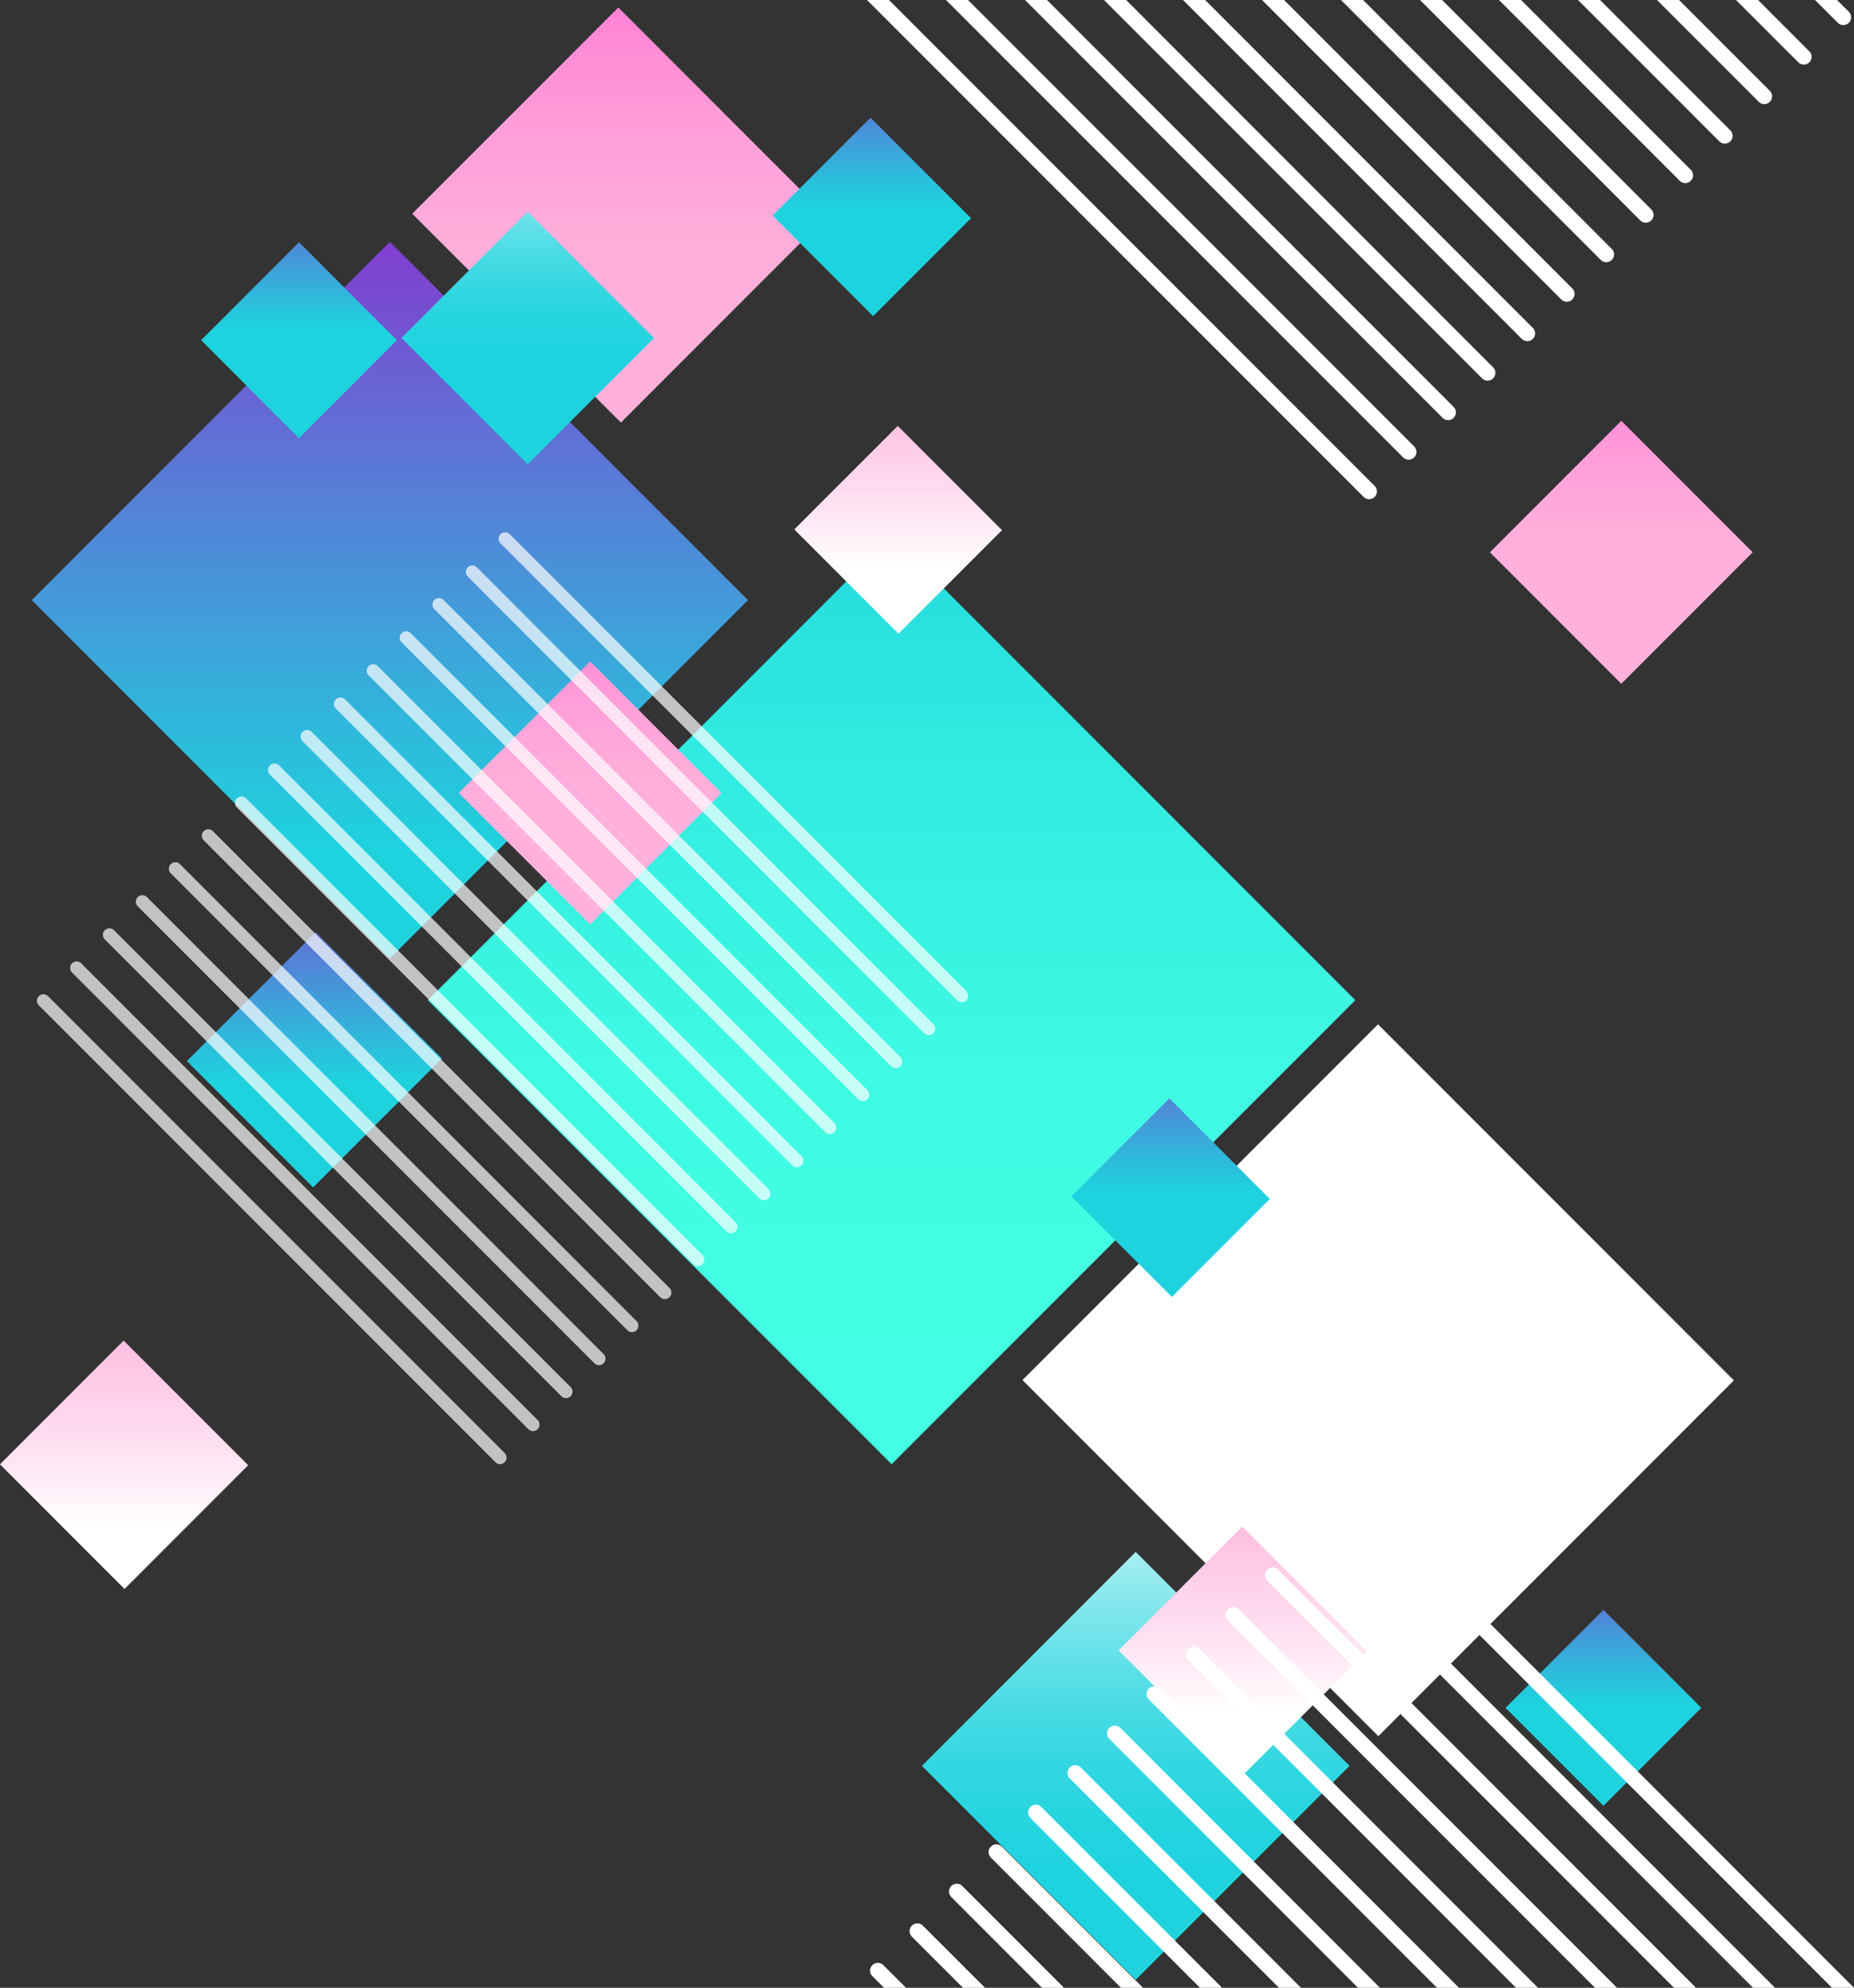 <svg xmlns="http://www.w3.org/2000/svg" xmlns:xlink="http://www.w3.org/1999/xlink" width="915.38" height="980.82" viewBox="0 0 915.38 980.82"><rect x="0" y="0" width="915.38" height="980.82" fill="#333333" stroke="none"/><defs><linearGradient id="Névtelen_színátmenet_41" x1="-13178.52" y1="1356.78" x2="-12824.89" y2="1356.78" gradientTransform="matrix(-0.71, 0.71, 0.71, 0.71, -9960.54, 8530.28)" gradientUnits="userSpaceOnUse"><stop offset="0" stop-color="#9520ce"/><stop offset="0.42" stop-color="#6070d5"/><stop offset="0.82" stop-color="#30b7dc"/><stop offset="1" stop-color="#1ed3de"/></linearGradient><linearGradient id="Névtelen_színátmenet_2" x1="-13033.29" y1="1604.51" x2="-12575.35" y2="1604.51" gradientTransform="matrix(-0.71, 0.71, 0.71, 0.71, -9748.37, 8412.97)" gradientUnits="userSpaceOnUse"><stop offset="0" stop-color="#1ed3de"/><stop offset="0.02" stop-color="#20d5de"/><stop offset="0.38" stop-color="#33ece1"/><stop offset="0.71" stop-color="#3ffae3"/><stop offset="1" stop-color="#43ffe4"/></linearGradient><linearGradient id="Névtelen_színátmenet_66" x1="1340.54" y1="-7231.81" x2="1340.54" y2="-7354.36" gradientTransform="matrix(-0.71, -0.71, -0.71, 0.71, -4147.98, 6827.5)" gradientUnits="userSpaceOnUse"><stop offset="0" stop-color="#fff"/><stop offset="0.37" stop-color="#ffddf0"/><stop offset="0.77" stop-color="#ffbde1"/><stop offset="1" stop-color="#ffb1dc"/></linearGradient><linearGradient id="Névtelen_színátmenet_66-2" x1="958.37" y1="-7703.13" x2="958.37" y2="-7805.68" gradientTransform="matrix(-0.71, -0.71, -0.71, 0.71, -4362.2, 6422.17)" xlink:href="#Névtelen_színátmenet_66"/><linearGradient id="Névtelen_színátmenet_41-2" x1="-12837.87" y1="1319.52" x2="-12711.94" y2="1319.52" gradientTransform="matrix(-0.71, 0.71, 0.71, 0.71, -9810.72, 8623.5)" xlink:href="#Névtelen_színátmenet_41"/><linearGradient id="Névtelen_színátmenet_41-3" x1="-12503.53" y1="1955.98" x2="-12406.86" y2="1955.98" gradientTransform="matrix(-0.71, 0.71, 0.71, 0.71, -9398.82, 8266.34)" xlink:href="#Névtelen_színátmenet_41"/><linearGradient id="Névtelen_színátmenet_7" x1="-13294.15" y1="1470.23" x2="-13089.35" y2="1470.23" gradientTransform="matrix(-0.71, 0.71, 0.71, 0.71, -10061.74, 8394.35)" gradientUnits="userSpaceOnUse"><stop offset="0" stop-color="#ff5fd1"/><stop offset="0.05" stop-color="#ff66d2"/><stop offset="0.31" stop-color="#ff87d6"/><stop offset="0.56" stop-color="#ff9ed9"/><stop offset="0.8" stop-color="#ffacdb"/><stop offset="1" stop-color="#ffb1dc"/></linearGradient><linearGradient id="Névtelen_színátmenet_45" x1="-12532.1" y1="1725.04" x2="-12320.94" y2="1725.04" gradientTransform="matrix(-0.71, 0.71, 0.71, 0.71, -9445.92, 8438.4)" gradientUnits="userSpaceOnUse"><stop offset="0" stop-color="#fff"/><stop offset="0.15" stop-color="#c6f4f7"/><stop offset="0.31" stop-color="#93eaef"/><stop offset="0.46" stop-color="#69e2e9"/><stop offset="0.61" stop-color="#48dbe4"/><stop offset="0.75" stop-color="#31d7e1"/><stop offset="0.89" stop-color="#23d4df"/><stop offset="1" stop-color="#1ed3de"/></linearGradient><linearGradient id="Névtelen_színátmenet_7-2" x1="-13090.2" y1="1964.78" x2="-12960.45" y2="1964.78" gradientTransform="matrix(-0.71, 0.71, 0.71, 0.71, -9799.23, 8093.35)" xlink:href="#Névtelen_színátmenet_7"/><linearGradient id="Névtelen_színátmenet_45-2" x1="-13193.4" y1="1424.84" x2="-13068.74" y2="1424.84" gradientTransform="matrix(-0.71, 0.71, 0.71, 0.71, -10031.92, 8444.46)" xlink:href="#Névtelen_színátmenet_45"/><linearGradient id="Névtelen_színátmenet_7-3" x1="-12971.47" y1="1455.68" x2="-12841.72" y2="1455.68" gradientTransform="matrix(-0.71, 0.71, 0.71, 0.71, -9864.39, 8488.12)" xlink:href="#Névtelen_színátmenet_7"/><linearGradient id="Névtelen_színátmenet_41-4" x1="-13239.78" y1="1594.76" x2="-13141.83" y2="1594.76" gradientTransform="matrix(-0.71, 0.71, 0.71, 0.71, -10024.48, 8306.72)" xlink:href="#Névtelen_színátmenet_41"/><linearGradient id="Névtelen_színátmenet_41-5" x1="-13178.3" y1="1311.93" x2="-13081.63" y2="1311.93" gradientTransform="matrix(-0.71, 0.71, 0.71, 0.71, -10064.19, 8524.66)" xlink:href="#Névtelen_színátmenet_41"/><linearGradient id="Névtelen_színátmenet_41-6" x1="-12755.85" y1="1742.27" x2="-12657.91" y2="1742.27" gradientTransform="matrix(-0.71, 0.71, 0.71, 0.71, -9639.12, 8344.1)" xlink:href="#Névtelen_színátmenet_41"/><linearGradient id="Névtelen_színátmenet_66-3" x1="788.26" y1="-7140.06" x2="788.26" y2="-7262.62" gradientTransform="matrix(-0.71, -0.71, -0.71, 0.71, -3921.48, 6463.72)" xlink:href="#Névtelen_színátmenet_66"/></defs><g id="Layer_2" data-name="Layer 2"><g id="Layer_1-2" data-name="Layer 1"><rect x="67.45" y="171.1" width="250.06" height="250.06" transform="translate(-153.02 222.84) rotate(-45)" fill="url(#Névtelen_színátmenet_41)"/><rect x="278.31" y="331.61" width="323.81" height="323.81" transform="translate(-220.03 455.82) rotate(-45)" fill="url(#Névtelen_színátmenet_2)"/><rect x="18.1" y="679.24" width="86.35" height="86.97" transform="translate(-493.11 255.03) rotate(-45)" fill="url(#Névtelen_színátmenet_66)"/><rect x="407.32" y="225.02" width="72.25" height="72.77" transform="translate(-54.96 390.14) rotate(-45)" fill="url(#Névtelen_színátmenet_66-2)"/><rect x="110.25" y="478.85" width="89.95" height="88.15" transform="translate(-324.29 262.9) rotate(-45)" fill="url(#Névtelen_színátmenet_41-2)"/><rect x="757.5" y="808.46" width="68.36" height="68.36" transform="translate(-363.96 806.65) rotate(-45)" fill="url(#Névtelen_színátmenet_41-3)"/><rect x="233.97" y="33.23" width="143.92" height="145.72" transform="translate(14.59 247.4) rotate(-45)" fill="url(#Névtelen_színátmenet_7)"/><rect x="486.09" y="796.66" width="149.31" height="149.31" transform="translate(-451.88 651.71) rotate(-45)" fill="url(#Névtelen_színátmenet_45)"/><rect x="754.61" y="226.63" width="91.75" height="91.75" transform="translate(41.77 645.85) rotate(-45)" fill="url(#Névtelen_színátmenet_7-2)"/><rect x="556.32" y="556.79" width="248.26" height="248.48" transform="translate(-282.26 680.63) rotate(-45)" fill="#fff"/><rect x="216.47" y="122.69" width="88.15" height="88.15" transform="translate(-41.61 233.07) rotate(-45)" fill="url(#Névtelen_színátmenet_45-2)"/><rect x="245.5" y="345.36" width="91.75" height="91.75" transform="translate(-191.3 320.63) rotate(-45)" fill="url(#Névtelen_színátmenet_7-3)"/><rect x="396.28" y="71.95" width="68.36" height="70.16" transform="translate(50.39 335.73) rotate(-45)" fill="url(#Névtelen_színátmenet_41-4)"/><rect x="113.45" y="133.69" width="68.36" height="68.36" transform="translate(-75.46 153.55) rotate(-45)" fill="url(#Névtelen_színátmenet_41-5)"/><rect x="543.79" y="555.87" width="68.36" height="70.16" transform="translate(-248.58 581.78) rotate(-45)" fill="url(#Névtelen_színátmenet_41-6)"/><rect x="570.39" y="770.98" width="86.35" height="86.98" transform="translate(-396.22 672.46) rotate(-45)" fill="url(#Névtelen_színátmenet_66-3)"/><g opacity="0.7"><path d="M474.84,494.5a3.21,3.21,0,0,0,2.27-5.48L251.66,263.57a3.21,3.21,0,0,0-4.54,4.54L472.58,493.56A3.2,3.2,0,0,0,474.84,494.5Z" fill="#fff"/><path d="M458.56,510.78a3.21,3.21,0,0,0,2.27-5.47L235.38,279.86a3.21,3.21,0,0,0-4.54,4.53L456.29,509.84A3.19,3.19,0,0,0,458.56,510.78Z" fill="#fff"/><path d="M442.28,527.06a3.21,3.21,0,0,0,2.27-5.47L219.1,296.14a3.21,3.21,0,1,0-4.54,4.53L440,526.12A3.19,3.19,0,0,0,442.28,527.06Z" fill="#fff"/><path d="M426,543.34a3.21,3.21,0,0,0,2.26-5.47L202.81,312.42a3.2,3.2,0,0,0-4.53,4.53L423.73,542.4A3.19,3.19,0,0,0,426,543.34Z" fill="#fff"/><path d="M409.71,559.62a3.21,3.21,0,0,0,2.27-5.47L186.53,328.7a3.2,3.2,0,0,0-4.53,4.53L407.45,558.68A3.16,3.16,0,0,0,409.71,559.62Z" fill="#fff"/><path d="M393.43,575.91a3.21,3.21,0,0,0,2.27-5.48L170.25,345a3.21,3.21,0,0,0-4.53,4.54L391.17,575A3.2,3.2,0,0,0,393.43,575.91Z" fill="#fff"/><path d="M377.15,592.19a3.21,3.21,0,0,0,2.27-5.48L154,361.26a3.21,3.21,0,1,0-4.53,4.54L374.89,591.25A3.2,3.2,0,0,0,377.15,592.19Z" fill="#fff"/><path d="M360.87,608.47a3.21,3.21,0,0,0,2.27-5.48L137.69,377.55a3.21,3.21,0,0,0-4.54,4.53L358.6,607.53A3.19,3.19,0,0,0,360.87,608.47Z" fill="#fff"/><path d="M344.59,624.75a3.21,3.21,0,0,0,2.27-5.47L121.41,393.83a3.21,3.21,0,0,0-4.54,4.53L342.32,623.81A3.19,3.19,0,0,0,344.59,624.75Z" fill="#fff"/><path d="M328.31,641a3.21,3.21,0,0,0,2.26-5.47L105.12,410.11a3.2,3.2,0,0,0-4.53,4.53L326,640.09A3.19,3.19,0,0,0,328.31,641Z" fill="#fff"/><path d="M312,657.31a3.16,3.16,0,0,0,2.27-.94,3.2,3.2,0,0,0,0-4.53L88.84,426.39a3.2,3.2,0,1,0-4.53,4.53L309.76,656.37A3.16,3.16,0,0,0,312,657.31Z" fill="#fff"/><path d="M295.74,673.6a3.21,3.21,0,0,0,2.27-5.48L72.56,442.67A3.21,3.21,0,0,0,68,447.21L293.48,672.66A3.2,3.2,0,0,0,295.74,673.6Z" fill="#fff"/><path d="M279.46,689.88a3.21,3.21,0,0,0,2.27-5.48L56.28,459a3.21,3.21,0,0,0-4.54,4.54L277.2,688.94A3.2,3.2,0,0,0,279.46,689.88Z" fill="#fff"/><path d="M263.18,706.16a3.21,3.21,0,0,0,2.27-5.48L40,475.24a3.21,3.21,0,0,0-4.54,4.53L260.91,705.22A3.24,3.24,0,0,0,263.18,706.16Z" fill="#fff"/><path d="M246.9,722.44a3.21,3.21,0,0,0,2.27-5.47L23.71,491.52a3.2,3.2,0,1,0-4.53,4.53L244.63,721.5A3.19,3.19,0,0,0,246.9,722.44Z" fill="#fff"/></g><path d="M904.52,980.82,664.71,741a3.84,3.84,0,0,1,5.43-5.43L915.38,980.82Z" fill="#fff"/><path d="M865.51,980.82l-220.3-220.3a3.84,3.84,0,0,1,5.43-5.43L876.37,980.82Z" fill="#fff"/><path d="M826.51,980.82,625.71,780a3.84,3.84,0,1,1,5.43-5.44L837.37,980.82Z" fill="#fff"/><path d="M787.5,980.82,606.2,799.53a3.84,3.84,0,0,1,5.43-5.43L798.36,980.82Z" fill="#fff"/><path d="M748.49,980.82,586.7,819a3.84,3.84,0,0,1,5.43-5.43L759.36,980.82Z" fill="#fff"/><path d="M709.49,980.82,567.2,838.53a3.84,3.84,0,0,1,5.43-5.43L720.35,980.82Z" fill="#fff"/><path d="M670.49,980.82,547.7,858a3.84,3.84,0,1,1,5.43-5.44L681.35,980.82Z" fill="#fff"/><path d="M631.48,980.82,528.19,877.54a3.84,3.84,0,0,1,5.44-5.43L642.34,980.82Z" fill="#fff"/><path d="M592.47,980.82,508.69,897a3.84,3.84,0,0,1,5.43-5.43l89.22,89.21Z" fill="#fff"/><path d="M553.47,980.82l-64.28-64.28a3.84,3.84,0,0,1,5.43-5.43l69.71,69.71Z" fill="#fff"/><path d="M514.46,980.82l-44.77-44.77a3.84,3.84,0,1,1,5.43-5.44l50.21,50.21Z" fill="#fff"/><path d="M475.46,980.82l-25.28-25.27a3.84,3.84,0,0,1,5.43-5.43l30.71,30.7Z" fill="#fff"/><path d="M436.45,980.82l-5.77-5.77a3.84,3.84,0,0,1,5.43-5.43l11.21,11.2Z" fill="#fff"/><path d="M438.93,0,678.74,239.8a3.84,3.84,0,0,1-5.43,5.43L428.07,0Z" fill="#fff"/><path d="M477.94,0l220.3,220.3a3.84,3.84,0,0,1-5.43,5.43L467.07,0Z" fill="#fff"/><path d="M516.94,0l200.8,200.8a3.84,3.84,0,0,1-5.43,5.43L506.08,0Z" fill="#fff"/><path d="M556,0,737.24,181.3a3.84,3.84,0,0,1-5.43,5.43L545.09,0Z" fill="#fff"/><path d="M595,0l161.8,161.79a3.84,3.84,0,1,1-5.43,5.44L584.09,0Z" fill="#fff"/><path d="M634,0,776.25,142.29a3.84,3.84,0,1,1-5.43,5.43L623.1,0Z" fill="#fff"/><path d="M673,0,795.75,122.79a3.84,3.84,0,1,1-5.43,5.43L662.1,0Z" fill="#fff"/><path d="M712,0,815.25,103.29a3.84,3.84,0,1,1-5.43,5.43L701.11,0Z" fill="#fff"/><path d="M751,0l83.79,83.78a3.84,3.84,0,0,1-5.44,5.43L740.11,0Z" fill="#fff"/><path d="M790,0l64.28,64.28a3.84,3.84,0,1,1-5.43,5.43L779.12,0Z" fill="#fff"/><path d="M829,0l44.78,44.78a3.84,3.84,0,1,1-5.43,5.43L818.12,0Z" fill="#fff"/><path d="M868,0l25.27,25.28a3.84,3.84,0,1,1-5.43,5.43L857.13,0Z" fill="#fff"/><path d="M907,0l5.78,5.77a3.84,3.84,0,1,1-5.43,5.43L896.13,0Z" fill="#fff"/></g></g></svg>